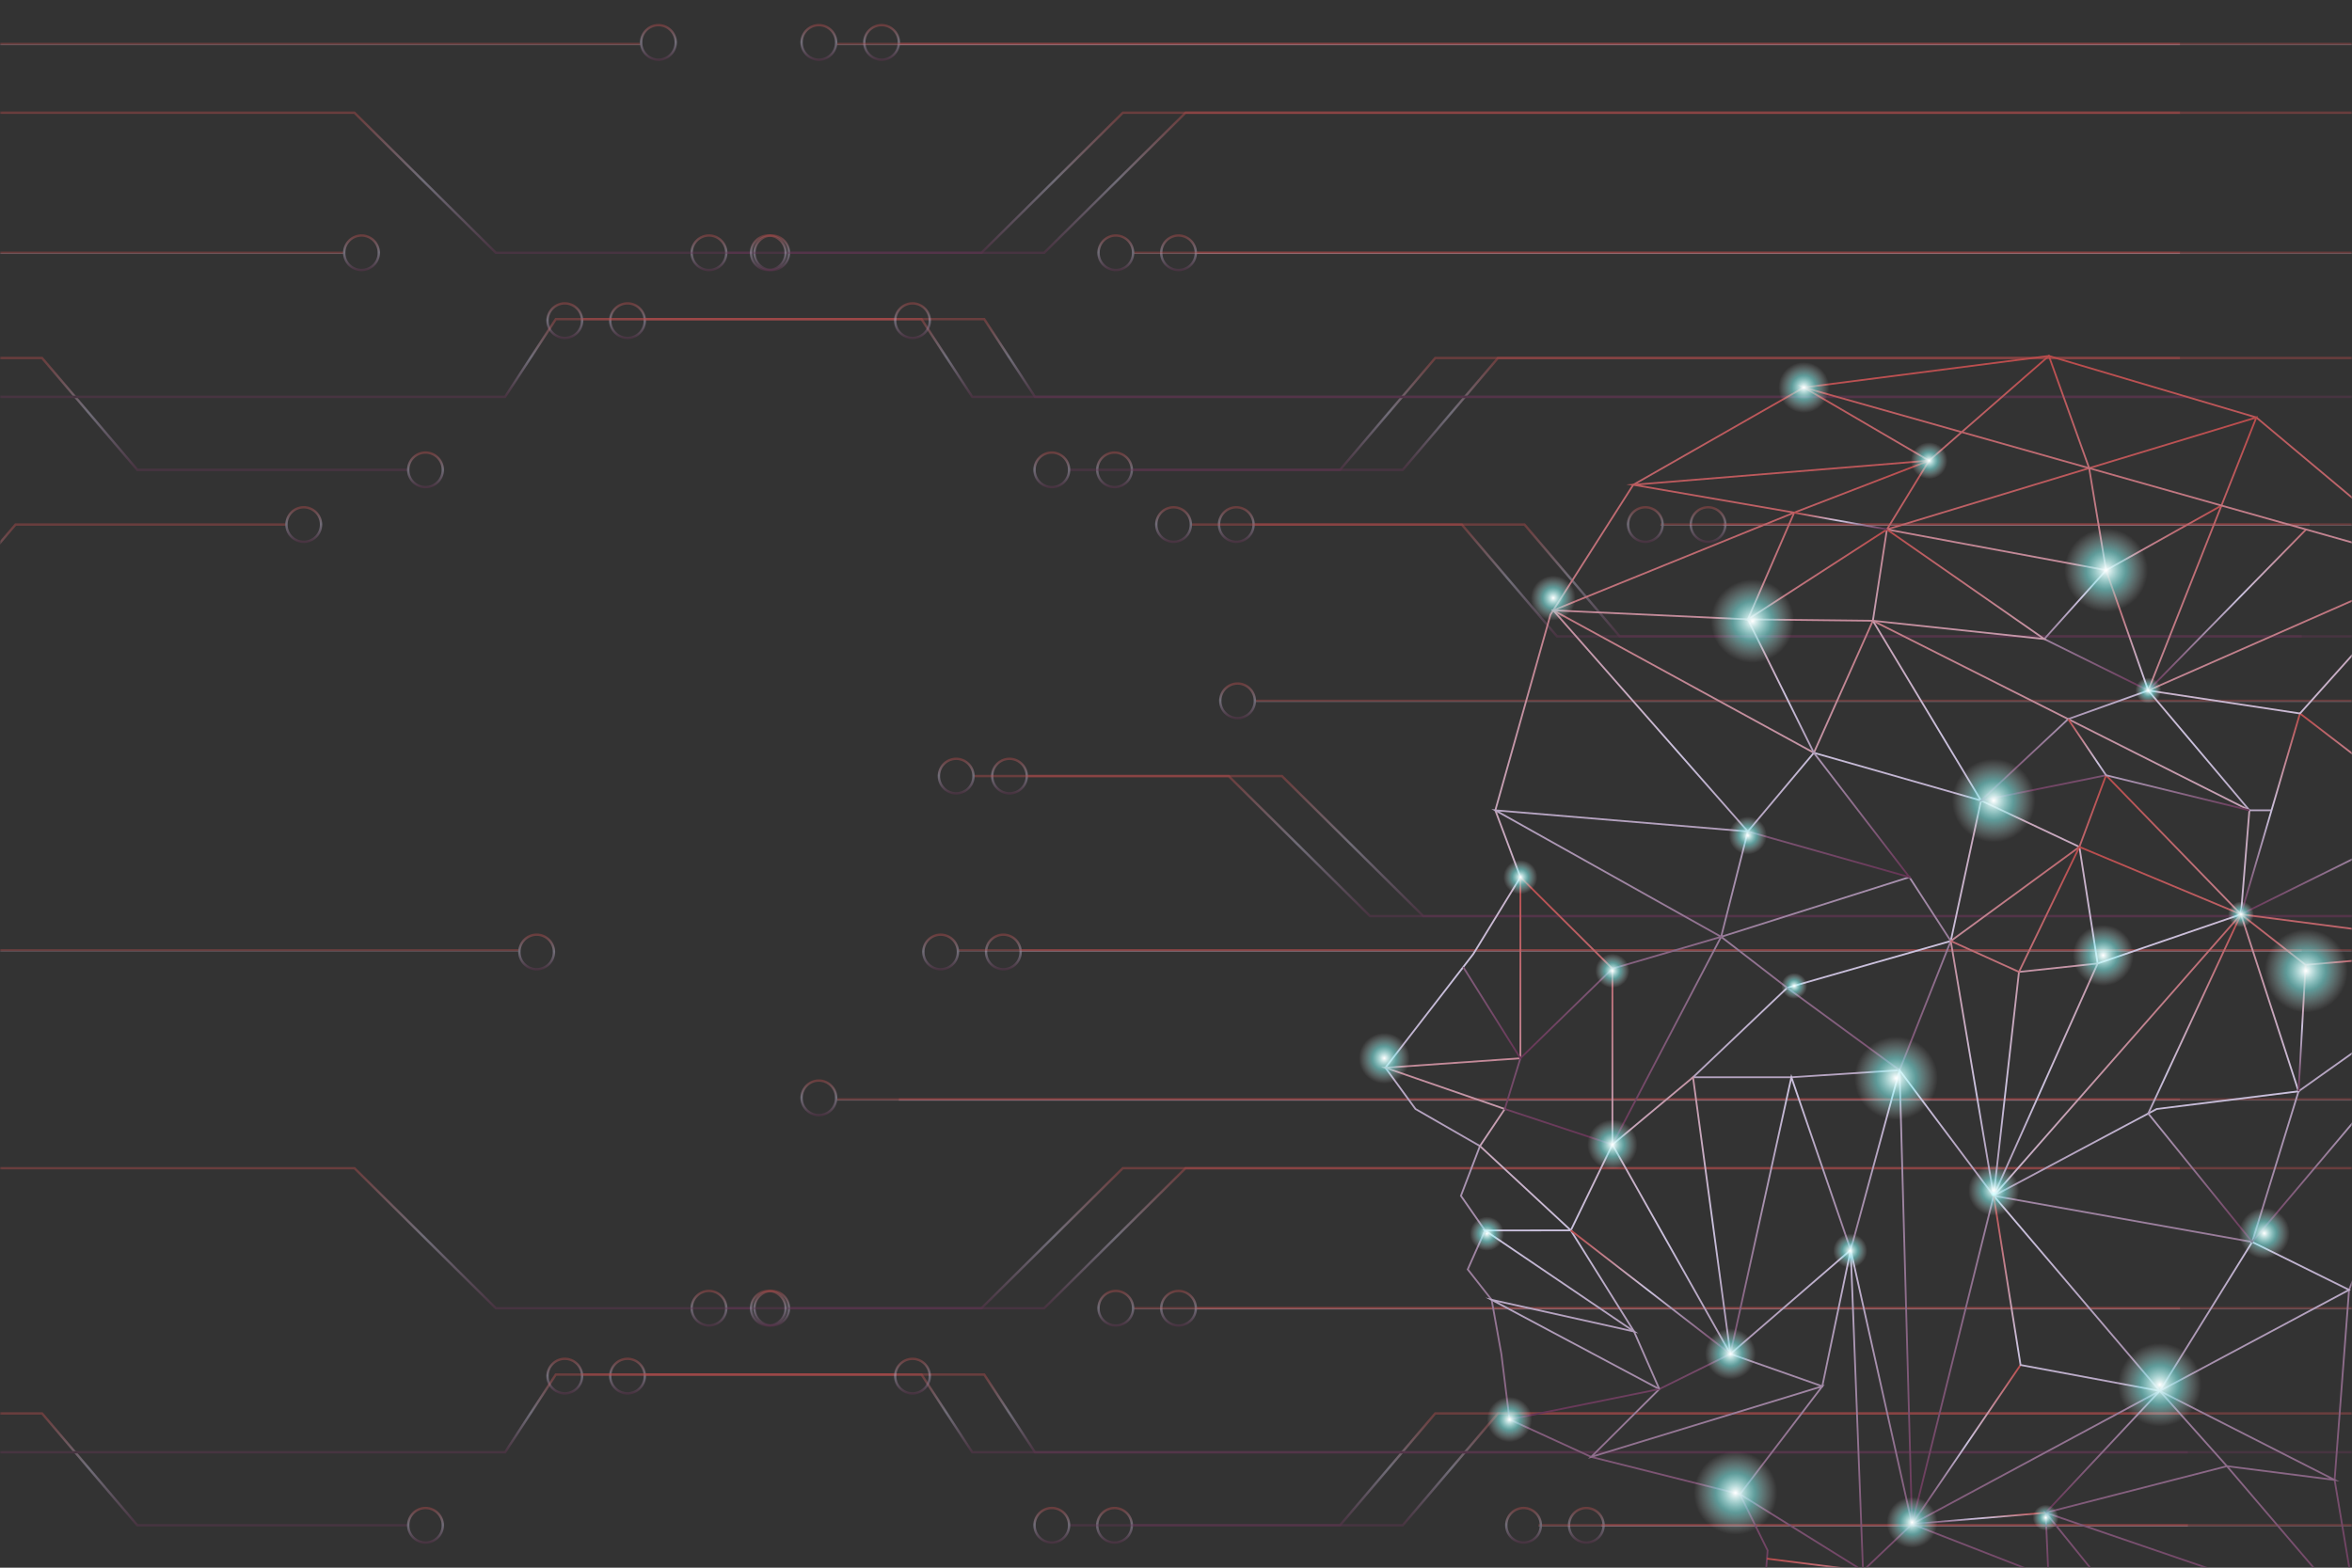 <svg width="750" height="500" viewBox="0 0 750 500" fill="none" xmlns="http://www.w3.org/2000/svg">
<rect x="0" y="0" width="750" height="500" fill="#333333" stroke="none"/>
<g clip-path="url(#clip0_152_4)">
<mask id="mask0_152_4" style="mask-type:luminance" maskUnits="userSpaceOnUse" x="0" y="0" width="750" height="500">
<path d="M750 0H0V500H750V0Z" fill="white"/>
</mask>
<g mask="url(#mask0_152_4)">
<g opacity="0.4">
<path d="M695.14 35.961H378.037L332.965 80.627H251.594" stroke="url(#paint0_linear_152_4)" stroke-width="0.75" stroke-miterlimit="10"/>
<path d="M695.142 14.039H286.633" stroke="url(#paint1_linear_152_4)" stroke-width="0.75" stroke-miterlimit="10"/>
<path d="M695.143 80.633H381.32" stroke="url(#paint2_linear_152_4)" stroke-width="0.75" stroke-miterlimit="10"/>
<path d="M695.143 114.18H477.665L447.298 149.856H360.914" stroke="url(#paint3_linear_152_4)" stroke-width="0.75" stroke-miterlimit="10"/>
<path d="M697.671 126.576H330.028L313.849 101.781H205.852" stroke="url(#paint4_linear_152_4)" stroke-width="0.75" stroke-miterlimit="10"/>
<path d="M286.635 13.532C286.635 16.578 284.165 19.048 281.119 19.048C278.072 19.048 275.602 16.578 275.602 13.532C275.602 10.485 278.072 8.016 281.119 8.016C284.165 8.017 286.635 10.485 286.635 13.532Z" stroke="url(#paint5_linear_152_4)" stroke-width="0.75" stroke-miterlimit="10"/>
<path d="M251.594 80.627C251.594 83.672 249.125 86.143 246.079 86.143C243.032 86.143 240.562 83.672 240.562 80.627C240.562 77.582 243.032 75.109 246.079 75.109C249.125 75.109 251.594 77.582 251.594 80.627Z" stroke="url(#paint6_linear_152_4)" stroke-width="0.75" stroke-miterlimit="10"/>
<path d="M205.619 102.274C205.619 105.321 203.148 107.79 200.103 107.79C197.056 107.79 194.586 105.321 194.586 102.274C194.586 99.229 197.056 96.758 200.103 96.758C203.148 96.758 205.619 99.229 205.619 102.274Z" stroke="url(#paint7_linear_152_4)" stroke-width="0.75" stroke-miterlimit="10"/>
<path d="M381.321 80.627C381.321 83.672 378.851 86.143 375.805 86.143C372.759 86.143 370.289 83.672 370.289 80.627C370.289 77.582 372.759 75.109 375.805 75.109C378.851 75.109 381.321 77.582 381.321 80.627Z" stroke="url(#paint8_linear_152_4)" stroke-width="0.75" stroke-miterlimit="10"/>
<path d="M360.916 149.852C360.916 152.899 358.446 155.37 355.4 155.37C352.353 155.37 349.883 152.899 349.883 149.852C349.883 146.807 352.353 144.336 355.4 144.336C358.446 144.336 360.916 146.807 360.916 149.852Z" stroke="url(#paint9_linear_152_4)" stroke-width="0.75" stroke-miterlimit="10"/>
</g>
<g opacity="0.4">
<path d="M695.14 372.586H378.037L332.965 417.252H251.594" stroke="url(#paint10_linear_152_4)" stroke-width="0.75" stroke-miterlimit="10"/>
<path d="M695.142 350.664H286.633" stroke="url(#paint11_linear_152_4)" stroke-width="0.75" stroke-miterlimit="10"/>
<path d="M695.143 417.25H381.32" stroke="url(#paint12_linear_152_4)" stroke-width="0.75" stroke-miterlimit="10"/>
<path d="M695.143 450.797H477.665L447.298 486.473H360.914" stroke="url(#paint13_linear_152_4)" stroke-width="0.75" stroke-miterlimit="10"/>
<path d="M697.671 463.192H330.028L313.849 438.398H205.852" stroke="url(#paint14_linear_152_4)" stroke-width="0.75" stroke-miterlimit="10"/>
<path d="M697.664 486.477H510.633" stroke="url(#paint15_linear_152_4)" stroke-width="0.75" stroke-miterlimit="10"/>
<path d="M251.594 417.252C251.594 420.297 249.125 422.768 246.079 422.768C243.032 422.768 240.562 420.297 240.562 417.252C240.562 414.207 243.032 411.734 246.079 411.734C249.125 411.734 251.594 414.207 251.594 417.252Z" stroke="url(#paint16_linear_152_4)" stroke-width="0.75" stroke-miterlimit="10"/>
<path d="M205.619 438.891C205.619 441.938 203.148 444.407 200.103 444.407C197.056 444.407 194.586 441.938 194.586 438.891C194.586 435.846 197.056 433.375 200.103 433.375C203.148 433.375 205.619 435.846 205.619 438.891Z" stroke="url(#paint17_linear_152_4)" stroke-width="0.75" stroke-miterlimit="10"/>
<path d="M381.321 417.252C381.321 420.297 378.851 422.768 375.805 422.768C372.759 422.768 370.289 420.297 370.289 417.252C370.289 414.207 372.759 411.734 375.805 411.734C378.851 411.734 381.321 414.207 381.321 417.252Z" stroke="url(#paint18_linear_152_4)" stroke-width="0.75" stroke-miterlimit="10"/>
<path d="M360.916 486.477C360.916 489.524 358.446 491.995 355.4 491.995C352.353 491.995 349.883 489.524 349.883 486.477C349.883 483.432 352.353 480.961 355.4 480.961C358.446 480.961 360.916 483.432 360.916 486.477Z" stroke="url(#paint19_linear_152_4)" stroke-width="0.75" stroke-miterlimit="10"/>
<path d="M511.353 486.477C511.353 489.524 508.883 491.995 505.837 491.995C502.79 491.995 500.32 489.524 500.32 486.477C500.32 483.432 502.79 480.961 505.837 480.961C508.883 480.961 511.353 483.432 511.353 486.477Z" stroke="url(#paint20_linear_152_4)" stroke-width="0.75" stroke-miterlimit="10"/>
</g>
<g opacity="0.4">
<path d="M770.968 292.188H453.865L408.793 247.523H327.422" stroke="url(#paint21_linear_152_4)" stroke-width="0.75" stroke-miterlimit="10"/>
<path d="M733.97 303.109H325.461" stroke="url(#paint22_linear_152_4)" stroke-width="0.75" stroke-miterlimit="10"/>
<path d="M733.971 202.973H516.493L486.126 167.297H399.742" stroke="url(#paint23_linear_152_4)" stroke-width="0.75" stroke-miterlimit="10"/>
<path d="M736.5 167.297H549.469" stroke="url(#paint24_linear_152_4)" stroke-width="0.75" stroke-miterlimit="10"/>
<path d="M325.463 303.618C325.463 300.572 322.993 298.102 319.947 298.102C316.9 298.102 314.43 300.572 314.43 303.618C314.43 306.665 316.9 309.134 319.947 309.134C322.993 309.134 325.463 306.665 325.463 303.618Z" stroke="url(#paint25_linear_152_4)" stroke-width="0.75" stroke-miterlimit="10"/>
<path d="M327.423 247.524C327.423 244.479 324.954 242.008 321.908 242.008C318.861 242.008 316.391 244.479 316.391 247.524C316.391 250.569 318.861 253.042 321.908 253.042C324.954 253.041 327.423 250.568 327.423 247.524Z" stroke="url(#paint26_linear_152_4)" stroke-width="0.75" stroke-miterlimit="10"/>
<path d="M399.744 167.299C399.744 164.252 397.274 161.781 394.228 161.781C391.181 161.781 388.711 164.252 388.711 167.299C388.711 170.344 391.181 172.815 394.228 172.815C397.275 172.815 399.744 170.344 399.744 167.299Z" stroke="url(#paint27_linear_152_4)" stroke-width="0.75" stroke-miterlimit="10"/>
<path d="M550.181 167.299C550.181 164.252 547.711 161.781 544.665 161.781C541.618 161.781 539.148 164.252 539.148 167.299C539.148 170.344 541.618 172.815 544.665 172.815C547.711 172.815 550.181 170.344 550.181 167.299Z" stroke="url(#paint28_linear_152_4)" stroke-width="0.75" stroke-miterlimit="10"/>
</g>
</g>
<mask id="mask1_152_4" style="mask-type:luminance" maskUnits="userSpaceOnUse" x="0" y="0" width="750" height="500">
<path d="M750 0H0V500H750V0Z" fill="white"/>
</mask>
<g mask="url(#mask1_152_4)">
<g opacity="0.4">
<path d="M772.047 35.961H358.037L312.965 80.627H231.594" stroke="url(#paint29_linear_152_4)" stroke-width="0.75" stroke-miterlimit="10"/>
<path d="M772.049 14.039H266.633" stroke="url(#paint30_linear_152_4)" stroke-width="0.75" stroke-miterlimit="10"/>
<path d="M772.05 80.633H361.32" stroke="url(#paint31_linear_152_4)" stroke-width="0.75" stroke-miterlimit="10"/>
<path d="M772.05 114.18H457.665L427.298 149.856H340.914" stroke="url(#paint32_linear_152_4)" stroke-width="0.75" stroke-miterlimit="10"/>
<path d="M774.578 126.576H310.028L293.849 101.781H185.852" stroke="url(#paint33_linear_152_4)" stroke-width="0.75" stroke-miterlimit="10"/>
<path d="M266.635 13.532C266.635 16.578 264.165 19.048 261.119 19.048C258.072 19.048 255.602 16.578 255.602 13.532C255.602 10.485 258.072 8.016 261.119 8.016C264.165 8.017 266.635 10.485 266.635 13.532Z" stroke="url(#paint34_linear_152_4)" stroke-width="0.75" stroke-miterlimit="10"/>
<path d="M231.594 80.627C231.594 83.672 229.125 86.143 226.079 86.143C223.032 86.143 220.562 83.672 220.562 80.627C220.562 77.582 223.032 75.109 226.079 75.109C229.125 75.109 231.594 77.582 231.594 80.627Z" stroke="url(#paint35_linear_152_4)" stroke-width="0.75" stroke-miterlimit="10"/>
<path d="M185.619 102.274C185.619 105.321 183.148 107.79 180.103 107.79C177.056 107.79 174.586 105.321 174.586 102.274C174.586 99.229 177.056 96.758 180.103 96.758C183.148 96.758 185.619 99.229 185.619 102.274Z" stroke="url(#paint36_linear_152_4)" stroke-width="0.75" stroke-miterlimit="10"/>
<path d="M361.321 80.627C361.321 83.672 358.851 86.143 355.805 86.143C352.759 86.143 350.289 83.672 350.289 80.627C350.289 77.582 352.759 75.109 355.805 75.109C358.851 75.109 361.321 77.582 361.321 80.627Z" stroke="url(#paint37_linear_152_4)" stroke-width="0.75" stroke-miterlimit="10"/>
<path d="M340.916 149.852C340.916 152.899 338.446 155.37 335.4 155.37C332.353 155.37 329.883 152.899 329.883 149.852C329.883 146.807 332.353 144.336 335.4 144.336C338.446 144.336 340.916 146.807 340.916 149.852Z" stroke="url(#paint38_linear_152_4)" stroke-width="0.75" stroke-miterlimit="10"/>
</g>
<g opacity="0.4">
<path d="M772.047 372.578H358.037L312.965 417.244H231.594" stroke="url(#paint39_linear_152_4)" stroke-width="0.75" stroke-miterlimit="10"/>
<path d="M772.049 350.656H266.633" stroke="url(#paint40_linear_152_4)" stroke-width="0.75" stroke-miterlimit="10"/>
<path d="M772.05 417.25H361.32" stroke="url(#paint41_linear_152_4)" stroke-width="0.75" stroke-miterlimit="10"/>
<path d="M772.05 450.797H457.665L427.298 486.473H340.914" stroke="url(#paint42_linear_152_4)" stroke-width="0.75" stroke-miterlimit="10"/>
<path d="M774.578 463.192H310.028L293.849 438.398H185.852" stroke="url(#paint43_linear_152_4)" stroke-width="0.75" stroke-miterlimit="10"/>
<path d="M774.571 486.469H490.633" stroke="url(#paint44_linear_152_4)" stroke-width="0.75" stroke-miterlimit="10"/>
<path d="M266.635 350.149C266.635 353.195 264.165 355.665 261.119 355.665C258.072 355.665 255.602 353.195 255.602 350.149C255.602 347.102 258.072 344.633 261.119 344.633C264.165 344.634 266.635 347.103 266.635 350.149Z" stroke="url(#paint45_linear_152_4)" stroke-width="0.75" stroke-miterlimit="10"/>
<path d="M231.594 417.245C231.594 420.29 229.125 422.761 226.079 422.761C223.032 422.761 220.562 420.29 220.562 417.245C220.562 414.2 223.032 411.727 226.079 411.727C229.125 411.727 231.594 414.2 231.594 417.245Z" stroke="url(#paint46_linear_152_4)" stroke-width="0.75" stroke-miterlimit="10"/>
<path d="M185.619 438.891C185.619 441.938 183.148 444.407 180.103 444.407C177.056 444.407 174.586 441.938 174.586 438.891C174.586 435.846 177.056 433.375 180.103 433.375C183.148 433.375 185.619 435.846 185.619 438.891Z" stroke="url(#paint47_linear_152_4)" stroke-width="0.75" stroke-miterlimit="10"/>
<path d="M361.321 417.245C361.321 420.29 358.851 422.761 355.805 422.761C352.759 422.761 350.289 420.29 350.289 417.245C350.289 414.2 352.759 411.727 355.805 411.727C358.851 411.727 361.321 414.2 361.321 417.245Z" stroke="url(#paint48_linear_152_4)" stroke-width="0.75" stroke-miterlimit="10"/>
<path d="M340.916 486.469C340.916 489.516 338.446 491.987 335.4 491.987C332.353 491.987 329.883 489.516 329.883 486.469C329.883 483.424 332.353 480.953 335.4 480.953C338.446 480.953 340.916 483.424 340.916 486.469Z" stroke="url(#paint49_linear_152_4)" stroke-width="0.75" stroke-miterlimit="10"/>
<path d="M491.353 486.469C491.353 489.516 488.883 491.987 485.837 491.987C482.79 491.987 480.32 489.516 480.32 486.469C480.32 483.424 482.79 480.953 485.837 480.953C488.883 480.953 491.353 483.424 491.353 486.469Z" stroke="url(#paint50_linear_152_4)" stroke-width="0.75" stroke-miterlimit="10"/>
</g>
<g opacity="0.4">
<path d="M850.875 292.188H436.865L391.793 247.523H310.422" stroke="url(#paint51_linear_152_4)" stroke-width="0.75" stroke-miterlimit="10"/>
<path d="M810.877 303.109H305.461" stroke="url(#paint52_linear_152_4)" stroke-width="0.75" stroke-miterlimit="10"/>
<path d="M810.877 223.523H400.148" stroke="url(#paint53_linear_152_4)" stroke-width="0.75" stroke-miterlimit="10"/>
<path d="M810.878 202.973H496.493L466.126 167.297H379.742" stroke="url(#paint54_linear_152_4)" stroke-width="0.75" stroke-miterlimit="10"/>
<path d="M813.407 167.297H529.469" stroke="url(#paint55_linear_152_4)" stroke-width="0.75" stroke-miterlimit="10"/>
<path d="M305.463 303.618C305.463 300.572 302.993 298.102 299.947 298.102C296.9 298.102 294.43 300.572 294.43 303.618C294.43 306.665 296.9 309.134 299.947 309.134C302.993 309.134 305.463 306.665 305.463 303.618Z" stroke="url(#paint56_linear_152_4)" stroke-width="0.75" stroke-miterlimit="10"/>
<path d="M310.423 247.524C310.423 244.479 307.954 242.008 304.908 242.008C301.861 242.008 299.391 244.479 299.391 247.524C299.391 250.569 301.861 253.042 304.908 253.042C307.954 253.041 310.423 250.568 310.423 247.524Z" stroke="url(#paint57_linear_152_4)" stroke-width="0.75" stroke-miterlimit="10"/>
<path d="M400.149 223.524C400.149 220.479 397.679 218.008 394.633 218.008C391.587 218.008 389.117 220.479 389.117 223.524C389.117 226.569 391.587 229.042 394.633 229.042C397.679 229.042 400.149 226.568 400.149 223.524Z" stroke="url(#paint58_linear_152_4)" stroke-width="0.75" stroke-miterlimit="10"/>
<path d="M379.744 167.299C379.744 164.252 377.274 161.781 374.228 161.781C371.181 161.781 368.711 164.252 368.711 167.299C368.711 170.344 371.181 172.815 374.228 172.815C377.275 172.815 379.744 170.344 379.744 167.299Z" stroke="url(#paint59_linear_152_4)" stroke-width="0.75" stroke-miterlimit="10"/>
<path d="M530.181 167.299C530.181 164.252 527.711 161.781 524.665 161.781C521.618 161.781 519.148 164.252 519.148 167.299C519.148 170.344 521.618 172.815 524.665 172.815C527.711 172.815 530.181 170.344 530.181 167.299Z" stroke="url(#paint60_linear_152_4)" stroke-width="0.75" stroke-miterlimit="10"/>
</g>
</g>
<mask id="mask2_152_4" style="mask-type:luminance" maskUnits="userSpaceOnUse" x="0" y="0" width="750" height="500">
<path d="M750 0H0V500H750V0Z" fill="white"/>
</mask>
<g mask="url(#mask2_152_4)">
<g opacity="0.4">
<path d="M-204.062 35.961H113.039L158.112 80.627H239.482" stroke="url(#paint61_linear_152_4)" stroke-width="0.75" stroke-miterlimit="10"/>
<path d="M-204.062 14.039H204.445" stroke="url(#paint62_linear_152_4)" stroke-width="0.75" stroke-miterlimit="10"/>
<path d="M-204.062 80.633H109.759" stroke="url(#paint63_linear_152_4)" stroke-width="0.75" stroke-miterlimit="10"/>
<path d="M-204.062 114.18H13.415L43.782 149.856H130.165" stroke="url(#paint64_linear_152_4)" stroke-width="0.75" stroke-miterlimit="10"/>
<path d="M-206.586 126.576H161.057L177.236 101.781H285.233" stroke="url(#paint65_linear_152_4)" stroke-width="0.75" stroke-miterlimit="10"/>
<path d="M204.445 13.532C204.445 16.578 206.915 19.048 209.961 19.048C213.008 19.048 215.478 16.578 215.478 13.532C215.478 10.485 213.008 8.016 209.961 8.016C206.915 8.017 204.445 10.485 204.445 13.532Z" stroke="url(#paint66_linear_152_4)" stroke-width="0.75" stroke-miterlimit="10"/>
<path d="M239.484 80.627C239.484 83.672 241.953 86.143 244.999 86.143C248.046 86.143 250.516 83.672 250.516 80.627C250.516 77.582 248.046 75.109 244.999 75.109C241.953 75.109 239.484 77.582 239.484 80.627Z" stroke="url(#paint67_linear_152_4)" stroke-width="0.75" stroke-miterlimit="10"/>
<path d="M285.461 102.274C285.461 105.321 287.932 107.79 290.977 107.79C294.024 107.79 296.494 105.321 296.494 102.274C296.494 99.229 294.024 96.758 290.977 96.758C287.932 96.758 285.461 99.229 285.461 102.274Z" stroke="url(#paint68_linear_152_4)" stroke-width="0.75" stroke-miterlimit="10"/>
<path d="M109.766 80.627C109.766 83.672 112.236 86.143 115.282 86.143C118.328 86.143 120.798 83.672 120.798 80.627C120.798 77.582 118.328 75.109 115.282 75.109C112.236 75.109 109.766 77.582 109.766 80.627Z" stroke="url(#paint69_linear_152_4)" stroke-width="0.75" stroke-miterlimit="10"/>
<path d="M130.172 149.852C130.172 152.899 132.642 155.37 135.688 155.37C138.735 155.37 141.205 152.899 141.205 149.852C141.205 146.807 138.735 144.336 135.688 144.336C132.642 144.336 130.172 146.807 130.172 149.852Z" stroke="url(#paint70_linear_152_4)" stroke-width="0.75" stroke-miterlimit="10"/>
</g>
<g opacity="0.4">
<path d="M-204.062 372.586H113.039L158.112 417.252H239.482" stroke="url(#paint71_linear_152_4)" stroke-width="0.75" stroke-miterlimit="10"/>
<path d="M-204.062 450.797H13.415L43.782 486.473H130.165" stroke="url(#paint72_linear_152_4)" stroke-width="0.75" stroke-miterlimit="10"/>
<path d="M-206.586 463.192H161.057L177.236 438.398H285.233" stroke="url(#paint73_linear_152_4)" stroke-width="0.75" stroke-miterlimit="10"/>
<path d="M239.484 417.252C239.484 420.297 241.953 422.768 244.999 422.768C248.046 422.768 250.516 420.297 250.516 417.252C250.516 414.207 248.046 411.734 244.999 411.734C241.953 411.734 239.484 414.207 239.484 417.252Z" stroke="url(#paint74_linear_152_4)" stroke-width="0.75" stroke-miterlimit="10"/>
<path d="M285.461 438.899C285.461 441.946 287.932 444.415 290.977 444.415C294.024 444.415 296.494 441.946 296.494 438.899C296.494 435.854 294.024 433.383 290.977 433.383C287.932 433.383 285.461 435.854 285.461 438.899Z" stroke="url(#paint75_linear_152_4)" stroke-width="0.75" stroke-miterlimit="10"/>
<path d="M130.172 486.477C130.172 489.524 132.642 491.995 135.688 491.995C138.735 491.995 141.205 489.524 141.205 486.477C141.205 483.432 138.735 480.961 135.688 480.961C132.642 480.961 130.172 483.432 130.172 486.477Z" stroke="url(#paint76_linear_152_4)" stroke-width="0.75" stroke-miterlimit="10"/>
</g>
<g opacity="0.4">
<path d="M-242.891 303.109H165.618" stroke="url(#paint77_linear_152_4)" stroke-width="0.75" stroke-miterlimit="10"/>
<path d="M-242.891 202.973H-25.413L4.954 167.297H91.338" stroke="url(#paint78_linear_152_4)" stroke-width="0.75" stroke-miterlimit="10"/>
<path d="M165.617 303.618C165.617 300.572 168.087 298.102 171.133 298.102C174.18 298.102 176.65 300.572 176.65 303.618C176.65 306.665 174.18 309.134 171.133 309.134C168.087 309.134 165.617 306.665 165.617 303.618Z" stroke="url(#paint79_linear_152_4)" stroke-width="0.75" stroke-miterlimit="10"/>
<path d="M91.344 167.299C91.344 164.252 93.814 161.781 96.86 161.781C99.907 161.781 102.377 164.252 102.377 167.299C102.377 170.344 99.907 172.815 96.86 172.815C93.814 172.815 91.344 170.344 91.344 167.299Z" stroke="url(#paint80_linear_152_4)" stroke-width="0.75" stroke-miterlimit="10"/>
</g>
</g>
<mask id="mask3_152_4" style="mask-type:luminance" maskUnits="userSpaceOnUse" x="0" y="0" width="750" height="500">
<path d="M750 0H0V500H750V0Z" fill="white"/>
</mask>
<g mask="url(#mask3_152_4)">
<path d="M562.083 514.394L563.655 494.508L554.826 476.573L507.391 464.67L481.347 452.724L478.749 431.825L475.646 414.556L468.026 404.861L473.537 392.449L465.856 381.394L471.919 365.519L451.366 353.704L441.773 340.539L469.799 304.275L484.822 279.756L476.827 258.446L494.421 196.019L520.812 154.622L575.2 123.586L653.339 113.523L719.496 133.143L775.739 180.285L802.345 251.326L797.269 302.375L774.987 348.062L749.059 411.393L744.457 472.008L751.909 516.58L562.083 514.394Z" stroke="url(#paint81_linear_152_4)" stroke-width="0.564" stroke-miterlimit="10"/>
<path d="M688.698 443.631L609.705 486.113L590.146 398.653L551.778 431.827L514.162 365.062V308.944L484.822 279.758V337.532L441.773 340.541L479.843 353.706L471.919 365.521L500.899 392.415L473.537 392.451L521.059 424.671L475.646 414.558L529.122 443.038L507.391 464.672L581.089 442.142L554.826 476.575L594.081 500.988L562.721 512.478L653.215 503.069L652.32 482.461L710.11 467.623L744.457 472.01L688.698 443.631Z" stroke="url(#paint82_linear_152_4)" stroke-width="0.564" stroke-miterlimit="10"/>
<path d="M663.073 270.11L668.897 307.293L714.593 291.613L717.28 258.444L597.219 197.983L578.403 240.094L495.289 194.658L572.131 163.487L520.814 154.62L615.138 146.912L601.699 168.864L719.498 133.141L685.025 220.217L775.741 180.283L758.495 246.814L802.347 251.324L756.255 271.005L797.271 302.373L732.96 348.06L718.177 396.113L635.746 381.392L609.707 486.109L605.731 341.34L571.236 343.58H539.875L569.891 315.05L622.061 300.125L631.714 255.326L663.073 270.11Z" stroke="url(#paint83_linear_152_4)" stroke-width="0.564" stroke-miterlimit="10"/>
<path d="M733.409 227.555L758.496 246.819L756.256 271.01L714.594 291.618L733.409 227.555Z" stroke="url(#paint84_linear_152_4)" stroke-width="0.564" stroke-miterlimit="10"/>
<path d="M735.351 168.87L685.026 220.223L651.875 203.813L671.586 181.861L708.376 161.242" stroke="url(#paint85_linear_152_4)" stroke-width="0.564" stroke-miterlimit="10"/>
<path d="M484.823 337.53L479.844 353.704L514.163 365.06L548.835 298.783L608.866 279.756L622.06 300.127L605.73 341.342L569.89 315.052L548.835 298.783L557.347 265.184L578.402 240.096L631.713 255.328L597.218 197.985L601.698 168.866L671.584 181.857L666.184 149.31L653.34 113.523L615.137 146.914L575.201 123.586L708.374 161.238L775.74 180.285L733.407 227.552L685.024 220.219L717.279 258.446H724.334" stroke="url(#paint86_linear_152_4)" stroke-width="0.564" stroke-miterlimit="10"/>
<path d="M557.344 197.538L601.695 168.867L651.87 203.81L597.215 197.986L557.344 197.538ZM557.344 197.538L578.399 240.097L608.863 279.757L557.344 265.185" stroke="url(#paint87_linear_152_4)" stroke-width="0.564" stroke-miterlimit="10"/>
<path d="M615.137 146.914L572.13 163.489L557.347 197.537L495.288 194.66L557.347 265.184L476.828 258.446L548.835 298.783L514.163 308.942L484.823 337.53L466.586 308.433" stroke="url(#paint88_linear_152_4)" stroke-width="0.564" stroke-miterlimit="10"/>
<path d="M601.701 168.869L572.133 163.492" stroke="url(#paint89_linear_152_4)" stroke-width="0.564" stroke-miterlimit="10"/>
<path d="M671.582 181.859L685.022 220.221L659.49 229.347L631.711 255.33L671.582 247.266" stroke="url(#paint90_linear_152_4)" stroke-width="0.564" stroke-miterlimit="10"/>
<path d="M652.318 482.461L609.703 486.113" stroke="url(#paint91_linear_152_4)" stroke-width="0.564" stroke-miterlimit="10"/>
<path d="M563.445 497.125L594.078 500.987L589.144 509.729L631.01 514.395" stroke="url(#paint92_linear_152_4)" stroke-width="0.564" stroke-miterlimit="10"/>
<path d="M635.741 381.396L687.708 353.706L732.955 348.064L714.588 291.617L671.58 247.266L663.068 270.114L622.056 300.129L635.741 381.396ZM635.741 381.396L668.892 307.297L643.805 309.985L635.741 381.396ZM635.741 381.396L605.726 341.344L590.143 398.653L571.231 343.584L551.775 431.827L529.119 443.038L481.344 452.726" stroke="url(#paint93_linear_152_4)" stroke-width="0.564" stroke-miterlimit="10"/>
<path d="M622.058 300.124L643.807 309.98L663.07 270.109L714.59 291.612L735.197 307.74L797.268 302.372L714.59 291.612L635.743 381.391L688.697 443.626L749.058 411.39L718.174 396.112L688.697 443.626L710.109 467.618L751.908 516.577L652.319 482.456L679.197 515.739L653.214 503.064L609.704 486.108L594.08 500.983L590.145 398.648L581.088 442.137L551.777 431.822L539.872 343.579L514.161 365.057L500.898 392.41L521.058 424.666L529.121 443.033" stroke="url(#paint94_linear_152_4)" stroke-width="0.564" stroke-miterlimit="10"/>
<path d="M732.961 348.061L735.201 307.742" stroke="url(#paint95_linear_152_4)" stroke-width="0.564" stroke-miterlimit="10"/>
<path d="M551.777 431.826L500.898 392.414" stroke="url(#paint96_linear_152_4)" stroke-width="0.564" stroke-miterlimit="10"/>
<path d="M659.492 229.344L671.584 247.263L717.279 258.445" stroke="url(#paint97_linear_152_4)" stroke-width="0.564" stroke-miterlimit="10"/>
<path d="M644.31 435.352L609.703 486.108" stroke="url(#paint98_linear_152_4)" stroke-width="0.564" stroke-miterlimit="10"/>
<path d="M652.318 482.456L688.696 443.626L644.31 435.352L635.742 381.391" stroke="url(#paint99_linear_152_4)" stroke-width="0.564" stroke-miterlimit="10"/>
<path d="M797.269 302.377L718.175 396.117L685.023 355.139L714.591 291.617" stroke="url(#paint100_linear_152_4)" stroke-width="0.564" stroke-miterlimit="10"/>
<path d="M634.672 380.713C634.672 380.12 635.152 379.641 635.743 379.641C636.336 379.641 636.815 380.121 636.815 380.713C636.815 381.305 636.335 381.785 635.743 381.785C635.151 381.784 634.672 381.305 634.672 380.713Z" fill="url(#paint101_radial_152_4)"/>
<path d="M551.305 266.455C551.305 263.113 554.011 260.406 557.35 260.406C560.689 260.406 563.396 263.114 563.396 266.455C563.396 269.794 560.689 272.502 557.35 272.502C554.011 272.502 551.305 269.794 551.305 266.455Z" fill="url(#paint102_radial_152_4)"/>
<path d="M658.289 181.861C658.289 174.51 664.241 168.555 671.587 168.555C678.932 168.555 684.886 174.51 684.886 181.861C684.886 189.206 678.932 195.161 671.587 195.161C664.242 195.161 658.289 189.206 658.289 181.861Z" fill="url(#paint103_radial_152_4)"/>
<path d="M648.195 484.044C648.195 481.763 650.042 479.914 652.322 479.914C654.602 479.914 656.45 481.763 656.45 484.044C656.45 486.324 654.602 488.173 652.322 488.173C650.042 488.173 648.195 486.324 648.195 484.044Z" fill="url(#paint104_radial_152_4)"/>
<path d="M584.547 398.926C584.547 395.916 586.985 393.477 589.994 393.477C593.002 393.477 595.441 395.916 595.441 398.926C595.441 401.934 593.003 404.373 589.994 404.373C586.985 404.373 584.547 401.934 584.547 398.926Z" fill="url(#paint105_radial_152_4)"/>
<path d="M508.719 309.629C508.719 306.619 511.157 304.18 514.165 304.18C517.174 304.18 519.612 306.619 519.612 309.629C519.612 312.637 517.174 315.076 514.165 315.076C511.157 315.076 508.719 312.637 508.719 309.629Z" fill="url(#paint106_radial_152_4)"/>
<path d="M468.695 393.48C468.695 390.47 471.133 388.031 474.141 388.031C477.149 388.031 479.588 390.47 479.588 393.48C479.588 396.488 477.15 398.927 474.141 398.927C471.132 398.926 468.695 396.487 468.695 393.48Z" fill="url(#paint107_radial_152_4)"/>
<path d="M479.375 279.754C479.375 276.744 481.813 274.305 484.821 274.305C487.83 274.305 490.268 276.744 490.268 279.754C490.268 282.762 487.83 285.201 484.821 285.201C481.812 285.201 479.375 282.762 479.375 279.754Z" fill="url(#paint108_radial_152_4)"/>
<path d="M710.461 291.613C710.461 289.332 712.309 287.484 714.589 287.484C716.869 287.484 718.717 289.332 718.717 291.613C718.717 293.893 716.869 295.741 714.589 295.741C712.309 295.741 710.461 293.893 710.461 291.613Z" fill="url(#paint109_radial_152_4)"/>
<path d="M680.898 220.224C680.898 217.943 682.746 216.094 685.025 216.094C687.305 216.094 689.153 217.942 689.153 220.224C689.153 222.503 687.305 224.352 685.025 224.352C682.745 224.352 680.898 222.503 680.898 220.224Z" fill="url(#paint110_radial_152_4)"/>
<path d="M568.008 314.441C568.008 312.16 569.855 310.312 572.135 310.312C574.415 310.312 576.263 312.161 576.263 314.441C576.263 316.721 574.415 318.57 572.135 318.57C569.855 318.57 568.008 316.721 568.008 314.441Z" fill="url(#paint111_radial_152_4)"/>
<path d="M722.055 309.634C722.055 302.284 728.008 296.328 735.354 296.328C742.699 296.328 748.653 302.283 748.653 309.634C748.653 316.979 742.699 322.935 735.354 322.935C728.008 322.935 722.055 316.979 722.055 309.634Z" fill="url(#paint112_radial_152_4)"/>
<path d="M506.164 365.064C506.164 360.643 509.744 357.062 514.162 357.062C518.58 357.062 522.161 360.644 522.161 365.064C522.161 369.481 518.58 373.064 514.162 373.064C509.744 373.064 506.164 369.482 506.164 365.064Z" fill="url(#paint113_radial_152_4)"/>
<path d="M488.125 190.733C488.125 186.772 491.333 183.562 495.292 183.562C499.251 183.562 502.46 186.771 502.46 190.733C502.46 194.691 499.252 197.901 495.292 197.901C491.334 197.901 488.125 194.691 488.125 190.733Z" fill="url(#paint114_radial_152_4)"/>
<path d="M433.32 337.53C433.32 333.051 436.946 329.422 441.423 329.422C445.899 329.422 449.527 333.051 449.527 337.53C449.527 342.005 445.898 345.634 441.423 345.634C436.946 345.633 433.32 342.005 433.32 337.53Z" fill="url(#paint115_radial_152_4)"/>
<path d="M713.945 393.349C713.945 388.871 717.571 385.242 722.048 385.242C726.523 385.242 730.152 388.871 730.152 393.349C730.152 397.824 726.523 401.453 722.048 401.453C717.572 401.453 713.945 397.824 713.945 393.349Z" fill="url(#paint116_radial_152_4)"/>
<path d="M627.641 379.638C627.641 375.16 631.267 371.531 635.744 371.531C640.219 371.531 643.848 375.16 643.848 379.638C643.848 384.114 640.219 387.743 635.744 387.743C631.267 387.742 627.641 384.114 627.641 379.638Z" fill="url(#paint117_radial_152_4)"/>
<path d="M601.602 485.56C601.602 481.082 605.228 477.453 609.704 477.453C614.18 477.453 617.809 481.082 617.809 485.56C617.809 490.036 614.18 493.665 609.704 493.665C605.228 493.664 601.602 490.036 601.602 485.56Z" fill="url(#paint118_radial_152_4)"/>
<path d="M543.68 431.826C543.68 427.348 547.307 423.719 551.783 423.719C556.259 423.719 559.888 427.348 559.888 431.826C559.888 436.302 556.259 439.93 551.783 439.93C547.307 439.931 543.68 436.302 543.68 431.826Z" fill="url(#paint119_radial_152_4)"/>
<path d="M567.102 123.591C567.102 119.112 570.728 115.484 575.204 115.484C579.68 115.484 583.309 119.113 583.309 123.591C583.309 128.067 579.681 131.695 575.204 131.695C570.728 131.695 567.102 128.066 567.102 123.591Z" fill="url(#paint120_radial_152_4)"/>
<path d="M474.141 452.73C474.141 448.745 477.368 445.516 481.351 445.516C485.334 445.516 488.562 448.745 488.562 452.73C488.562 456.712 485.334 459.942 481.351 459.942C477.368 459.941 474.141 456.712 474.141 452.73Z" fill="url(#paint121_radial_152_4)"/>
<path d="M540.102 476.15C540.102 468.799 546.054 462.844 553.4 462.844C560.745 462.844 566.7 468.799 566.7 476.15C566.7 483.495 560.746 489.45 553.4 489.45C546.054 489.451 540.102 483.495 540.102 476.15Z" fill="url(#paint122_radial_152_4)"/>
<path d="M591.312 343.868C591.312 336.517 597.264 330.562 604.61 330.562C611.955 330.562 617.909 336.518 617.909 343.868C617.909 351.213 611.955 357.168 604.61 357.168C597.264 357.168 591.312 351.213 591.312 343.868Z" fill="url(#paint123_radial_152_4)"/>
<path d="M675.398 441.665C675.398 434.314 681.351 428.359 688.697 428.359C696.042 428.359 701.996 434.314 701.996 441.665C701.996 449.01 696.042 454.965 688.697 454.965C681.351 454.965 675.398 449.01 675.398 441.665Z" fill="url(#paint124_radial_152_4)"/>
<path d="M545.531 198.095C545.531 190.745 551.483 184.789 558.829 184.789C566.174 184.789 572.129 190.744 572.129 198.095C572.129 205.44 566.175 211.395 558.829 211.395C551.483 211.395 545.531 205.439 545.531 198.095Z" fill="url(#paint125_radial_152_4)"/>
<path d="M609.281 146.919C609.281 143.679 611.904 141.055 615.141 141.055C618.379 141.055 621.003 143.679 621.003 146.919C621.003 150.156 618.378 152.781 615.141 152.781C611.904 152.781 609.281 150.156 609.281 146.919Z" fill="url(#paint126_radial_152_4)"/>
<path d="M622.445 255.329C622.445 247.978 628.397 242.023 635.744 242.023C643.089 242.023 649.043 247.978 649.043 255.329C649.043 262.673 643.089 268.629 635.744 268.629C628.397 268.629 622.445 262.673 622.445 255.329Z" fill="url(#paint127_radial_152_4)"/>
<path d="M660.945 304.714C660.945 299.339 665.298 294.984 670.67 294.984C676.041 294.984 680.395 299.339 680.395 304.714C680.395 310.085 676.041 314.44 670.67 314.44C665.298 314.44 660.945 310.085 660.945 304.714Z" fill="url(#paint128_radial_152_4)"/>
</g>
</g>
<defs>
<linearGradient id="paint0_linear_152_4" x1="473.367" y1="35.961" x2="473.367" y2="80.627" gradientUnits="userSpaceOnUse">
<stop stop-color="#BA4C4C"/>
<stop offset="0.486" stop-color="#CBC2DE"/>
<stop offset="1" stop-color="#653454"/>
</linearGradient>
<linearGradient id="paint1_linear_152_4" x1="490.887" y1="14.039" x2="490.887" y2="15.039" gradientUnits="userSpaceOnUse">
<stop stop-color="#BA4C4C"/>
<stop offset="0.486" stop-color="#CBC2DE"/>
<stop offset="1" stop-color="#653454"/>
</linearGradient>
<linearGradient id="paint2_linear_152_4" x1="538.232" y1="80.633" x2="538.232" y2="81.633" gradientUnits="userSpaceOnUse">
<stop stop-color="#BA4C4C"/>
<stop offset="0.486" stop-color="#CBC2DE"/>
<stop offset="1" stop-color="#653454"/>
</linearGradient>
<linearGradient id="paint3_linear_152_4" x1="528.029" y1="114.18" x2="528.029" y2="149.856" gradientUnits="userSpaceOnUse">
<stop stop-color="#BA4C4C"/>
<stop offset="0.486" stop-color="#CBC2DE"/>
<stop offset="1" stop-color="#653454"/>
</linearGradient>
<linearGradient id="paint4_linear_152_4" x1="451.761" y1="101.781" x2="451.761" y2="126.576" gradientUnits="userSpaceOnUse">
<stop stop-color="#BA4C4C"/>
<stop offset="0.486" stop-color="#CBC2DE"/>
<stop offset="1" stop-color="#653454"/>
</linearGradient>
<linearGradient id="paint5_linear_152_4" x1="281.118" y1="8.016" x2="281.118" y2="19.048" gradientUnits="userSpaceOnUse">
<stop stop-color="#BA4C4C"/>
<stop offset="0.486" stop-color="#CBC2DE"/>
<stop offset="1" stop-color="#653454"/>
</linearGradient>
<linearGradient id="paint6_linear_152_4" x1="246.078" y1="75.109" x2="246.078" y2="86.143" gradientUnits="userSpaceOnUse">
<stop stop-color="#BA4C4C"/>
<stop offset="0.486" stop-color="#CBC2DE"/>
<stop offset="1" stop-color="#653454"/>
</linearGradient>
<linearGradient id="paint7_linear_152_4" x1="200.102" y1="96.758" x2="200.102" y2="107.79" gradientUnits="userSpaceOnUse">
<stop stop-color="#BA4C4C"/>
<stop offset="0.486" stop-color="#CBC2DE"/>
<stop offset="1" stop-color="#653454"/>
</linearGradient>
<linearGradient id="paint8_linear_152_4" x1="375.805" y1="75.109" x2="375.805" y2="86.143" gradientUnits="userSpaceOnUse">
<stop stop-color="#BA4C4C"/>
<stop offset="0.486" stop-color="#CBC2DE"/>
<stop offset="1" stop-color="#653454"/>
</linearGradient>
<linearGradient id="paint9_linear_152_4" x1="355.399" y1="144.336" x2="355.399" y2="155.37" gradientUnits="userSpaceOnUse">
<stop stop-color="#BA4C4C"/>
<stop offset="0.486" stop-color="#CBC2DE"/>
<stop offset="1" stop-color="#653454"/>
</linearGradient>
<linearGradient id="paint10_linear_152_4" x1="473.367" y1="372.586" x2="473.367" y2="417.252" gradientUnits="userSpaceOnUse">
<stop stop-color="#BA4C4C"/>
<stop offset="0.486" stop-color="#CBC2DE"/>
<stop offset="1" stop-color="#653454"/>
</linearGradient>
<linearGradient id="paint11_linear_152_4" x1="490.887" y1="350.664" x2="490.887" y2="351.664" gradientUnits="userSpaceOnUse">
<stop stop-color="#BA4C4C"/>
<stop offset="0.486" stop-color="#CBC2DE"/>
<stop offset="1" stop-color="#653454"/>
</linearGradient>
<linearGradient id="paint12_linear_152_4" x1="538.232" y1="417.25" x2="538.232" y2="418.25" gradientUnits="userSpaceOnUse">
<stop stop-color="#BA4C4C"/>
<stop offset="0.486" stop-color="#CBC2DE"/>
<stop offset="1" stop-color="#653454"/>
</linearGradient>
<linearGradient id="paint13_linear_152_4" x1="528.029" y1="450.797" x2="528.029" y2="486.473" gradientUnits="userSpaceOnUse">
<stop stop-color="#BA4C4C"/>
<stop offset="0.486" stop-color="#CBC2DE"/>
<stop offset="1" stop-color="#653454"/>
</linearGradient>
<linearGradient id="paint14_linear_152_4" x1="451.761" y1="438.398" x2="451.761" y2="463.192" gradientUnits="userSpaceOnUse">
<stop stop-color="#BA4C4C"/>
<stop offset="0.486" stop-color="#CBC2DE"/>
<stop offset="1" stop-color="#653454"/>
</linearGradient>
<linearGradient id="paint15_linear_152_4" x1="604.148" y1="486.477" x2="604.148" y2="487.477" gradientUnits="userSpaceOnUse">
<stop stop-color="#BA4C4C"/>
<stop offset="0.486" stop-color="#CBC2DE"/>
<stop offset="1" stop-color="#653454"/>
</linearGradient>
<linearGradient id="paint16_linear_152_4" x1="246.078" y1="411.734" x2="246.078" y2="422.768" gradientUnits="userSpaceOnUse">
<stop stop-color="#BA4C4C"/>
<stop offset="0.486" stop-color="#CBC2DE"/>
<stop offset="1" stop-color="#653454"/>
</linearGradient>
<linearGradient id="paint17_linear_152_4" x1="200.102" y1="433.375" x2="200.102" y2="444.407" gradientUnits="userSpaceOnUse">
<stop stop-color="#BA4C4C"/>
<stop offset="0.486" stop-color="#CBC2DE"/>
<stop offset="1" stop-color="#653454"/>
</linearGradient>
<linearGradient id="paint18_linear_152_4" x1="375.805" y1="411.734" x2="375.805" y2="422.768" gradientUnits="userSpaceOnUse">
<stop stop-color="#BA4C4C"/>
<stop offset="0.486" stop-color="#CBC2DE"/>
<stop offset="1" stop-color="#653454"/>
</linearGradient>
<linearGradient id="paint19_linear_152_4" x1="355.399" y1="480.961" x2="355.399" y2="491.995" gradientUnits="userSpaceOnUse">
<stop stop-color="#BA4C4C"/>
<stop offset="0.486" stop-color="#CBC2DE"/>
<stop offset="1" stop-color="#653454"/>
</linearGradient>
<linearGradient id="paint20_linear_152_4" x1="505.837" y1="480.961" x2="505.837" y2="491.995" gradientUnits="userSpaceOnUse">
<stop stop-color="#BA4C4C"/>
<stop offset="0.486" stop-color="#CBC2DE"/>
<stop offset="1" stop-color="#653454"/>
</linearGradient>
<linearGradient id="paint21_linear_152_4" x1="549.195" y1="247.523" x2="549.195" y2="292.188" gradientUnits="userSpaceOnUse">
<stop stop-color="#BA4C4C"/>
<stop offset="0.486" stop-color="#CBC2DE"/>
<stop offset="1" stop-color="#653454"/>
</linearGradient>
<linearGradient id="paint22_linear_152_4" x1="529.715" y1="303.109" x2="529.715" y2="304.109" gradientUnits="userSpaceOnUse">
<stop stop-color="#BA4C4C"/>
<stop offset="0.486" stop-color="#CBC2DE"/>
<stop offset="1" stop-color="#653454"/>
</linearGradient>
<linearGradient id="paint23_linear_152_4" x1="566.857" y1="167.297" x2="566.857" y2="202.973" gradientUnits="userSpaceOnUse">
<stop stop-color="#BA4C4C"/>
<stop offset="0.486" stop-color="#CBC2DE"/>
<stop offset="1" stop-color="#653454"/>
</linearGradient>
<linearGradient id="paint24_linear_152_4" x1="642.984" y1="167.297" x2="642.984" y2="168.297" gradientUnits="userSpaceOnUse">
<stop stop-color="#BA4C4C"/>
<stop offset="0.486" stop-color="#CBC2DE"/>
<stop offset="1" stop-color="#653454"/>
</linearGradient>
<linearGradient id="paint25_linear_152_4" x1="319.946" y1="298.102" x2="319.946" y2="309.134" gradientUnits="userSpaceOnUse">
<stop stop-color="#BA4C4C"/>
<stop offset="0.486" stop-color="#CBC2DE"/>
<stop offset="1" stop-color="#653454"/>
</linearGradient>
<linearGradient id="paint26_linear_152_4" x1="321.907" y1="242.008" x2="321.907" y2="253.042" gradientUnits="userSpaceOnUse">
<stop stop-color="#BA4C4C"/>
<stop offset="0.486" stop-color="#CBC2DE"/>
<stop offset="1" stop-color="#653454"/>
</linearGradient>
<linearGradient id="paint27_linear_152_4" x1="394.227" y1="161.781" x2="394.227" y2="172.815" gradientUnits="userSpaceOnUse">
<stop stop-color="#BA4C4C"/>
<stop offset="0.486" stop-color="#CBC2DE"/>
<stop offset="1" stop-color="#653454"/>
</linearGradient>
<linearGradient id="paint28_linear_152_4" x1="544.665" y1="161.781" x2="544.665" y2="172.815" gradientUnits="userSpaceOnUse">
<stop stop-color="#BA4C4C"/>
<stop offset="0.486" stop-color="#CBC2DE"/>
<stop offset="1" stop-color="#653454"/>
</linearGradient>
<linearGradient id="paint29_linear_152_4" x1="501.82" y1="35.961" x2="501.82" y2="80.627" gradientUnits="userSpaceOnUse">
<stop stop-color="#BA4C4C"/>
<stop offset="0.486" stop-color="#CBC2DE"/>
<stop offset="1" stop-color="#653454"/>
</linearGradient>
<linearGradient id="paint30_linear_152_4" x1="519.341" y1="14.039" x2="519.341" y2="15.039" gradientUnits="userSpaceOnUse">
<stop stop-color="#BA4C4C"/>
<stop offset="0.486" stop-color="#CBC2DE"/>
<stop offset="1" stop-color="#653454"/>
</linearGradient>
<linearGradient id="paint31_linear_152_4" x1="566.685" y1="80.633" x2="566.685" y2="81.633" gradientUnits="userSpaceOnUse">
<stop stop-color="#BA4C4C"/>
<stop offset="0.486" stop-color="#CBC2DE"/>
<stop offset="1" stop-color="#653454"/>
</linearGradient>
<linearGradient id="paint32_linear_152_4" x1="556.482" y1="114.18" x2="556.482" y2="149.856" gradientUnits="userSpaceOnUse">
<stop stop-color="#BA4C4C"/>
<stop offset="0.486" stop-color="#CBC2DE"/>
<stop offset="1" stop-color="#653454"/>
</linearGradient>
<linearGradient id="paint33_linear_152_4" x1="480.215" y1="101.781" x2="480.215" y2="126.576" gradientUnits="userSpaceOnUse">
<stop stop-color="#BA4C4C"/>
<stop offset="0.486" stop-color="#CBC2DE"/>
<stop offset="1" stop-color="#653454"/>
</linearGradient>
<linearGradient id="paint34_linear_152_4" x1="261.118" y1="8.016" x2="261.118" y2="19.048" gradientUnits="userSpaceOnUse">
<stop stop-color="#BA4C4C"/>
<stop offset="0.486" stop-color="#CBC2DE"/>
<stop offset="1" stop-color="#653454"/>
</linearGradient>
<linearGradient id="paint35_linear_152_4" x1="226.078" y1="75.109" x2="226.078" y2="86.143" gradientUnits="userSpaceOnUse">
<stop stop-color="#BA4C4C"/>
<stop offset="0.486" stop-color="#CBC2DE"/>
<stop offset="1" stop-color="#653454"/>
</linearGradient>
<linearGradient id="paint36_linear_152_4" x1="180.102" y1="96.758" x2="180.102" y2="107.79" gradientUnits="userSpaceOnUse">
<stop stop-color="#BA4C4C"/>
<stop offset="0.486" stop-color="#CBC2DE"/>
<stop offset="1" stop-color="#653454"/>
</linearGradient>
<linearGradient id="paint37_linear_152_4" x1="355.805" y1="75.109" x2="355.805" y2="86.143" gradientUnits="userSpaceOnUse">
<stop stop-color="#BA4C4C"/>
<stop offset="0.486" stop-color="#CBC2DE"/>
<stop offset="1" stop-color="#653454"/>
</linearGradient>
<linearGradient id="paint38_linear_152_4" x1="335.399" y1="144.336" x2="335.399" y2="155.37" gradientUnits="userSpaceOnUse">
<stop stop-color="#BA4C4C"/>
<stop offset="0.486" stop-color="#CBC2DE"/>
<stop offset="1" stop-color="#653454"/>
</linearGradient>
<linearGradient id="paint39_linear_152_4" x1="501.82" y1="372.578" x2="501.82" y2="417.244" gradientUnits="userSpaceOnUse">
<stop stop-color="#BA4C4C"/>
<stop offset="0.486" stop-color="#CBC2DE"/>
<stop offset="1" stop-color="#653454"/>
</linearGradient>
<linearGradient id="paint40_linear_152_4" x1="519.341" y1="350.656" x2="519.341" y2="351.656" gradientUnits="userSpaceOnUse">
<stop stop-color="#BA4C4C"/>
<stop offset="0.486" stop-color="#CBC2DE"/>
<stop offset="1" stop-color="#653454"/>
</linearGradient>
<linearGradient id="paint41_linear_152_4" x1="566.685" y1="417.25" x2="566.685" y2="418.25" gradientUnits="userSpaceOnUse">
<stop stop-color="#BA4C4C"/>
<stop offset="0.486" stop-color="#CBC2DE"/>
<stop offset="1" stop-color="#653454"/>
</linearGradient>
<linearGradient id="paint42_linear_152_4" x1="556.482" y1="450.797" x2="556.482" y2="486.473" gradientUnits="userSpaceOnUse">
<stop stop-color="#BA4C4C"/>
<stop offset="0.486" stop-color="#CBC2DE"/>
<stop offset="1" stop-color="#653454"/>
</linearGradient>
<linearGradient id="paint43_linear_152_4" x1="480.215" y1="438.398" x2="480.215" y2="463.192" gradientUnits="userSpaceOnUse">
<stop stop-color="#BA4C4C"/>
<stop offset="0.486" stop-color="#CBC2DE"/>
<stop offset="1" stop-color="#653454"/>
</linearGradient>
<linearGradient id="paint44_linear_152_4" x1="632.602" y1="486.469" x2="632.602" y2="487.469" gradientUnits="userSpaceOnUse">
<stop stop-color="#BA4C4C"/>
<stop offset="0.486" stop-color="#CBC2DE"/>
<stop offset="1" stop-color="#653454"/>
</linearGradient>
<linearGradient id="paint45_linear_152_4" x1="261.118" y1="344.633" x2="261.118" y2="355.665" gradientUnits="userSpaceOnUse">
<stop stop-color="#BA4C4C"/>
<stop offset="0.486" stop-color="#CBC2DE"/>
<stop offset="1" stop-color="#653454"/>
</linearGradient>
<linearGradient id="paint46_linear_152_4" x1="226.078" y1="411.727" x2="226.078" y2="422.761" gradientUnits="userSpaceOnUse">
<stop stop-color="#BA4C4C"/>
<stop offset="0.486" stop-color="#CBC2DE"/>
<stop offset="1" stop-color="#653454"/>
</linearGradient>
<linearGradient id="paint47_linear_152_4" x1="180.102" y1="433.375" x2="180.102" y2="444.407" gradientUnits="userSpaceOnUse">
<stop stop-color="#BA4C4C"/>
<stop offset="0.486" stop-color="#CBC2DE"/>
<stop offset="1" stop-color="#653454"/>
</linearGradient>
<linearGradient id="paint48_linear_152_4" x1="355.805" y1="411.727" x2="355.805" y2="422.761" gradientUnits="userSpaceOnUse">
<stop stop-color="#BA4C4C"/>
<stop offset="0.486" stop-color="#CBC2DE"/>
<stop offset="1" stop-color="#653454"/>
</linearGradient>
<linearGradient id="paint49_linear_152_4" x1="335.399" y1="480.953" x2="335.399" y2="491.987" gradientUnits="userSpaceOnUse">
<stop stop-color="#BA4C4C"/>
<stop offset="0.486" stop-color="#CBC2DE"/>
<stop offset="1" stop-color="#653454"/>
</linearGradient>
<linearGradient id="paint50_linear_152_4" x1="485.837" y1="480.953" x2="485.837" y2="491.987" gradientUnits="userSpaceOnUse">
<stop stop-color="#BA4C4C"/>
<stop offset="0.486" stop-color="#CBC2DE"/>
<stop offset="1" stop-color="#653454"/>
</linearGradient>
<linearGradient id="paint51_linear_152_4" x1="580.648" y1="247.523" x2="580.648" y2="292.188" gradientUnits="userSpaceOnUse">
<stop stop-color="#BA4C4C"/>
<stop offset="0.486" stop-color="#CBC2DE"/>
<stop offset="1" stop-color="#653454"/>
</linearGradient>
<linearGradient id="paint52_linear_152_4" x1="558.169" y1="303.109" x2="558.169" y2="304.109" gradientUnits="userSpaceOnUse">
<stop stop-color="#BA4C4C"/>
<stop offset="0.486" stop-color="#CBC2DE"/>
<stop offset="1" stop-color="#653454"/>
</linearGradient>
<linearGradient id="paint53_linear_152_4" x1="605.513" y1="223.523" x2="605.513" y2="224.523" gradientUnits="userSpaceOnUse">
<stop stop-color="#BA4C4C"/>
<stop offset="0.486" stop-color="#CBC2DE"/>
<stop offset="1" stop-color="#653454"/>
</linearGradient>
<linearGradient id="paint54_linear_152_4" x1="595.31" y1="167.297" x2="595.31" y2="202.973" gradientUnits="userSpaceOnUse">
<stop stop-color="#BA4C4C"/>
<stop offset="0.486" stop-color="#CBC2DE"/>
<stop offset="1" stop-color="#653454"/>
</linearGradient>
<linearGradient id="paint55_linear_152_4" x1="671.438" y1="167.297" x2="671.438" y2="168.297" gradientUnits="userSpaceOnUse">
<stop stop-color="#BA4C4C"/>
<stop offset="0.486" stop-color="#CBC2DE"/>
<stop offset="1" stop-color="#653454"/>
</linearGradient>
<linearGradient id="paint56_linear_152_4" x1="299.946" y1="298.102" x2="299.946" y2="309.134" gradientUnits="userSpaceOnUse">
<stop stop-color="#BA4C4C"/>
<stop offset="0.486" stop-color="#CBC2DE"/>
<stop offset="1" stop-color="#653454"/>
</linearGradient>
<linearGradient id="paint57_linear_152_4" x1="304.907" y1="242.008" x2="304.907" y2="253.042" gradientUnits="userSpaceOnUse">
<stop stop-color="#BA4C4C"/>
<stop offset="0.486" stop-color="#CBC2DE"/>
<stop offset="1" stop-color="#653454"/>
</linearGradient>
<linearGradient id="paint58_linear_152_4" x1="394.633" y1="218.008" x2="394.633" y2="229.042" gradientUnits="userSpaceOnUse">
<stop stop-color="#BA4C4C"/>
<stop offset="0.486" stop-color="#CBC2DE"/>
<stop offset="1" stop-color="#653454"/>
</linearGradient>
<linearGradient id="paint59_linear_152_4" x1="374.227" y1="161.781" x2="374.227" y2="172.815" gradientUnits="userSpaceOnUse">
<stop stop-color="#BA4C4C"/>
<stop offset="0.486" stop-color="#CBC2DE"/>
<stop offset="1" stop-color="#653454"/>
</linearGradient>
<linearGradient id="paint60_linear_152_4" x1="524.665" y1="161.781" x2="524.665" y2="172.815" gradientUnits="userSpaceOnUse">
<stop stop-color="#BA4C4C"/>
<stop offset="0.486" stop-color="#CBC2DE"/>
<stop offset="1" stop-color="#653454"/>
</linearGradient>
<linearGradient id="paint61_linear_152_4" x1="17.71" y1="35.961" x2="17.71" y2="80.627" gradientUnits="userSpaceOnUse">
<stop stop-color="#BA4C4C"/>
<stop offset="0.486" stop-color="#CBC2DE"/>
<stop offset="1" stop-color="#653454"/>
</linearGradient>
<linearGradient id="paint62_linear_152_4" x1="0.191" y1="14.039" x2="0.191" y2="15.039" gradientUnits="userSpaceOnUse">
<stop stop-color="#BA4C4C"/>
<stop offset="0.486" stop-color="#CBC2DE"/>
<stop offset="1" stop-color="#653454"/>
</linearGradient>
<linearGradient id="paint63_linear_152_4" x1="-47.151" y1="80.633" x2="-47.151" y2="81.633" gradientUnits="userSpaceOnUse">
<stop stop-color="#BA4C4C"/>
<stop offset="0.486" stop-color="#CBC2DE"/>
<stop offset="1" stop-color="#653454"/>
</linearGradient>
<linearGradient id="paint64_linear_152_4" x1="-36.949" y1="114.18" x2="-36.949" y2="149.856" gradientUnits="userSpaceOnUse">
<stop stop-color="#BA4C4C"/>
<stop offset="0.486" stop-color="#CBC2DE"/>
<stop offset="1" stop-color="#653454"/>
</linearGradient>
<linearGradient id="paint65_linear_152_4" x1="39.324" y1="101.781" x2="39.324" y2="126.576" gradientUnits="userSpaceOnUse">
<stop stop-color="#BA4C4C"/>
<stop offset="0.486" stop-color="#CBC2DE"/>
<stop offset="1" stop-color="#653454"/>
</linearGradient>
<linearGradient id="paint66_linear_152_4" x1="209.962" y1="8.016" x2="209.962" y2="19.048" gradientUnits="userSpaceOnUse">
<stop stop-color="#BA4C4C"/>
<stop offset="0.486" stop-color="#CBC2DE"/>
<stop offset="1" stop-color="#653454"/>
</linearGradient>
<linearGradient id="paint67_linear_152_4" x1="245" y1="75.109" x2="245" y2="86.143" gradientUnits="userSpaceOnUse">
<stop stop-color="#BA4C4C"/>
<stop offset="0.486" stop-color="#CBC2DE"/>
<stop offset="1" stop-color="#653454"/>
</linearGradient>
<linearGradient id="paint68_linear_152_4" x1="290.977" y1="96.758" x2="290.977" y2="107.79" gradientUnits="userSpaceOnUse">
<stop stop-color="#BA4C4C"/>
<stop offset="0.486" stop-color="#CBC2DE"/>
<stop offset="1" stop-color="#653454"/>
</linearGradient>
<linearGradient id="paint69_linear_152_4" x1="115.282" y1="75.109" x2="115.282" y2="86.143" gradientUnits="userSpaceOnUse">
<stop stop-color="#BA4C4C"/>
<stop offset="0.486" stop-color="#CBC2DE"/>
<stop offset="1" stop-color="#653454"/>
</linearGradient>
<linearGradient id="paint70_linear_152_4" x1="135.688" y1="144.336" x2="135.688" y2="155.37" gradientUnits="userSpaceOnUse">
<stop stop-color="#BA4C4C"/>
<stop offset="0.486" stop-color="#CBC2DE"/>
<stop offset="1" stop-color="#653454"/>
</linearGradient>
<linearGradient id="paint71_linear_152_4" x1="17.71" y1="372.586" x2="17.71" y2="417.252" gradientUnits="userSpaceOnUse">
<stop stop-color="#BA4C4C"/>
<stop offset="0.486" stop-color="#CBC2DE"/>
<stop offset="1" stop-color="#653454"/>
</linearGradient>
<linearGradient id="paint72_linear_152_4" x1="-36.949" y1="450.797" x2="-36.949" y2="486.473" gradientUnits="userSpaceOnUse">
<stop stop-color="#BA4C4C"/>
<stop offset="0.486" stop-color="#CBC2DE"/>
<stop offset="1" stop-color="#653454"/>
</linearGradient>
<linearGradient id="paint73_linear_152_4" x1="39.324" y1="438.398" x2="39.324" y2="463.192" gradientUnits="userSpaceOnUse">
<stop stop-color="#BA4C4C"/>
<stop offset="0.486" stop-color="#CBC2DE"/>
<stop offset="1" stop-color="#653454"/>
</linearGradient>
<linearGradient id="paint74_linear_152_4" x1="245" y1="411.734" x2="245" y2="422.768" gradientUnits="userSpaceOnUse">
<stop stop-color="#BA4C4C"/>
<stop offset="0.486" stop-color="#CBC2DE"/>
<stop offset="1" stop-color="#653454"/>
</linearGradient>
<linearGradient id="paint75_linear_152_4" x1="290.977" y1="433.383" x2="290.977" y2="444.415" gradientUnits="userSpaceOnUse">
<stop stop-color="#BA4C4C"/>
<stop offset="0.486" stop-color="#CBC2DE"/>
<stop offset="1" stop-color="#653454"/>
</linearGradient>
<linearGradient id="paint76_linear_152_4" x1="135.688" y1="480.961" x2="135.688" y2="491.995" gradientUnits="userSpaceOnUse">
<stop stop-color="#BA4C4C"/>
<stop offset="0.486" stop-color="#CBC2DE"/>
<stop offset="1" stop-color="#653454"/>
</linearGradient>
<linearGradient id="paint77_linear_152_4" x1="-38.636" y1="303.109" x2="-38.636" y2="304.109" gradientUnits="userSpaceOnUse">
<stop stop-color="#BA4C4C"/>
<stop offset="0.486" stop-color="#CBC2DE"/>
<stop offset="1" stop-color="#653454"/>
</linearGradient>
<linearGradient id="paint78_linear_152_4" x1="-75.776" y1="167.297" x2="-75.776" y2="202.973" gradientUnits="userSpaceOnUse">
<stop stop-color="#BA4C4C"/>
<stop offset="0.486" stop-color="#CBC2DE"/>
<stop offset="1" stop-color="#653454"/>
</linearGradient>
<linearGradient id="paint79_linear_152_4" x1="171.134" y1="298.102" x2="171.134" y2="309.134" gradientUnits="userSpaceOnUse">
<stop stop-color="#BA4C4C"/>
<stop offset="0.486" stop-color="#CBC2DE"/>
<stop offset="1" stop-color="#653454"/>
</linearGradient>
<linearGradient id="paint80_linear_152_4" x1="96.86" y1="161.781" x2="96.86" y2="172.815" gradientUnits="userSpaceOnUse">
<stop stop-color="#BA4C4C"/>
<stop offset="0.486" stop-color="#CBC2DE"/>
<stop offset="1" stop-color="#653454"/>
</linearGradient>
<linearGradient id="paint81_linear_152_4" x1="622.059" y1="113.523" x2="622.059" y2="516.58" gradientUnits="userSpaceOnUse">
<stop stop-color="#BA4C4C"/>
<stop offset="0.486" stop-color="#CBC2DE"/>
<stop offset="1" stop-color="#653454"/>
</linearGradient>
<linearGradient id="paint82_linear_152_4" x1="593.115" y1="279.758" x2="593.115" y2="512.478" gradientUnits="userSpaceOnUse">
<stop stop-color="#BA4C4C"/>
<stop offset="0.486" stop-color="#CBC2DE"/>
<stop offset="1" stop-color="#653454"/>
</linearGradient>
<linearGradient id="paint83_linear_152_4" x1="648.818" y1="133.141" x2="648.818" y2="486.109" gradientUnits="userSpaceOnUse">
<stop stop-color="#BA4C4C"/>
<stop offset="0.486" stop-color="#CBC2DE"/>
<stop offset="1" stop-color="#653454"/>
</linearGradient>
<linearGradient id="paint84_linear_152_4" x1="736.545" y1="227.555" x2="736.545" y2="291.618" gradientUnits="userSpaceOnUse">
<stop stop-color="#BA4C4C"/>
<stop offset="0.486" stop-color="#CBC2DE"/>
<stop offset="1" stop-color="#653454"/>
</linearGradient>
<linearGradient id="paint85_linear_152_4" x1="693.613" y1="161.242" x2="693.613" y2="220.223" gradientUnits="userSpaceOnUse">
<stop stop-color="#BA4C4C"/>
<stop offset="0.486" stop-color="#CBC2DE"/>
<stop offset="1" stop-color="#653454"/>
</linearGradient>
<linearGradient id="paint86_linear_152_4" x1="627.792" y1="113.523" x2="627.792" y2="365.06" gradientUnits="userSpaceOnUse">
<stop stop-color="#BA4C4C"/>
<stop offset="0.486" stop-color="#CBC2DE"/>
<stop offset="1" stop-color="#653454"/>
</linearGradient>
<linearGradient id="paint87_linear_152_4" x1="604.607" y1="168.867" x2="604.607" y2="279.757" gradientUnits="userSpaceOnUse">
<stop stop-color="#BA4C4C"/>
<stop offset="0.486" stop-color="#CBC2DE"/>
<stop offset="1" stop-color="#653454"/>
</linearGradient>
<linearGradient id="paint88_linear_152_4" x1="540.861" y1="146.914" x2="540.861" y2="337.53" gradientUnits="userSpaceOnUse">
<stop stop-color="#BA4C4C"/>
<stop offset="0.486" stop-color="#CBC2DE"/>
<stop offset="1" stop-color="#653454"/>
</linearGradient>
<linearGradient id="paint89_linear_152_4" x1="586.917" y1="163.492" x2="586.917" y2="168.869" gradientUnits="userSpaceOnUse">
<stop stop-color="#BA4C4C"/>
<stop offset="0.486" stop-color="#CBC2DE"/>
<stop offset="1" stop-color="#653454"/>
</linearGradient>
<linearGradient id="paint90_linear_152_4" x1="658.366" y1="181.859" x2="658.366" y2="255.33" gradientUnits="userSpaceOnUse">
<stop stop-color="#BA4C4C"/>
<stop offset="0.486" stop-color="#CBC2DE"/>
<stop offset="1" stop-color="#653454"/>
</linearGradient>
<linearGradient id="paint91_linear_152_4" x1="631.011" y1="482.461" x2="631.011" y2="486.113" gradientUnits="userSpaceOnUse">
<stop stop-color="#BA4C4C"/>
<stop offset="0.486" stop-color="#CBC2DE"/>
<stop offset="1" stop-color="#653454"/>
</linearGradient>
<linearGradient id="paint92_linear_152_4" x1="597.228" y1="497.125" x2="597.228" y2="514.395" gradientUnits="userSpaceOnUse">
<stop stop-color="#BA4C4C"/>
<stop offset="0.486" stop-color="#CBC2DE"/>
<stop offset="1" stop-color="#653454"/>
</linearGradient>
<linearGradient id="paint93_linear_152_4" x1="607.149" y1="247.266" x2="607.149" y2="452.726" gradientUnits="userSpaceOnUse">
<stop stop-color="#BA4C4C"/>
<stop offset="0.486" stop-color="#CBC2DE"/>
<stop offset="1" stop-color="#653454"/>
</linearGradient>
<linearGradient id="paint94_linear_152_4" x1="649.083" y1="270.109" x2="649.083" y2="516.577" gradientUnits="userSpaceOnUse">
<stop stop-color="#BA4C4C"/>
<stop offset="0.486" stop-color="#CBC2DE"/>
<stop offset="1" stop-color="#653454"/>
</linearGradient>
<linearGradient id="paint95_linear_152_4" x1="734.081" y1="307.742" x2="734.081" y2="348.061" gradientUnits="userSpaceOnUse">
<stop stop-color="#BA4C4C"/>
<stop offset="0.486" stop-color="#CBC2DE"/>
<stop offset="1" stop-color="#653454"/>
</linearGradient>
<linearGradient id="paint96_linear_152_4" x1="526.338" y1="392.414" x2="526.338" y2="431.826" gradientUnits="userSpaceOnUse">
<stop stop-color="#BA4C4C"/>
<stop offset="0.486" stop-color="#CBC2DE"/>
<stop offset="1" stop-color="#653454"/>
</linearGradient>
<linearGradient id="paint97_linear_152_4" x1="688.386" y1="229.344" x2="688.386" y2="258.445" gradientUnits="userSpaceOnUse">
<stop stop-color="#BA4C4C"/>
<stop offset="0.486" stop-color="#CBC2DE"/>
<stop offset="1" stop-color="#653454"/>
</linearGradient>
<linearGradient id="paint98_linear_152_4" x1="627.007" y1="435.352" x2="627.007" y2="486.108" gradientUnits="userSpaceOnUse">
<stop stop-color="#BA4C4C"/>
<stop offset="0.486" stop-color="#CBC2DE"/>
<stop offset="1" stop-color="#653454"/>
</linearGradient>
<linearGradient id="paint99_linear_152_4" x1="662.219" y1="381.391" x2="662.219" y2="482.456" gradientUnits="userSpaceOnUse">
<stop stop-color="#BA4C4C"/>
<stop offset="0.486" stop-color="#CBC2DE"/>
<stop offset="1" stop-color="#653454"/>
</linearGradient>
<linearGradient id="paint100_linear_152_4" x1="741.146" y1="291.617" x2="741.146" y2="396.117" gradientUnits="userSpaceOnUse">
<stop stop-color="#BA4C4C"/>
<stop offset="0.486" stop-color="#CBC2DE"/>
<stop offset="1" stop-color="#653454"/>
</linearGradient>
<radialGradient id="paint101_radial_152_4" cx="0" cy="0" r="1" gradientUnits="userSpaceOnUse" gradientTransform="translate(635.743 380.712) rotate(180) scale(1.072 1.072)">
<stop offset="0.005" stop-color="white"/>
<stop offset="0.478" stop-color="#88FDFA" stop-opacity="0.508"/>
<stop offset="0.696" stop-color="#BBFEFC" stop-opacity="0.296"/>
<stop offset="1" stop-color="white" stop-opacity="0"/>
</radialGradient>
<radialGradient id="paint102_radial_152_4" cx="0" cy="0" r="1" gradientUnits="userSpaceOnUse" gradientTransform="translate(557.351 266.454) rotate(180) scale(6.047 6.047)">
<stop offset="0.005" stop-color="white"/>
<stop offset="0.478" stop-color="#88FDFA" stop-opacity="0.508"/>
<stop offset="0.696" stop-color="#BBFEFC" stop-opacity="0.296"/>
<stop offset="1" stop-color="white" stop-opacity="0"/>
</radialGradient>
<radialGradient id="paint103_radial_152_4" cx="0" cy="0" r="1" gradientUnits="userSpaceOnUse" gradientTransform="translate(671.588 181.858) rotate(180) scale(13.301 13.301)">
<stop offset="0.005" stop-color="white"/>
<stop offset="0.478" stop-color="#88FDFA" stop-opacity="0.508"/>
<stop offset="0.696" stop-color="#BBFEFC" stop-opacity="0.296"/>
<stop offset="1" stop-color="white" stop-opacity="0"/>
</radialGradient>
<radialGradient id="paint104_radial_152_4" cx="0" cy="0" r="1" gradientUnits="userSpaceOnUse" gradientTransform="translate(652.323 484.044) rotate(180) scale(4.128)">
<stop offset="0.005" stop-color="white"/>
<stop offset="0.478" stop-color="#88FDFA" stop-opacity="0.508"/>
<stop offset="0.696" stop-color="#BBFEFC" stop-opacity="0.296"/>
<stop offset="1" stop-color="white" stop-opacity="0"/>
</radialGradient>
<radialGradient id="paint105_radial_152_4" cx="0" cy="0" r="1" gradientUnits="userSpaceOnUse" gradientTransform="translate(589.994 398.925) rotate(180) scale(5.447 5.447)">
<stop offset="0.005" stop-color="white"/>
<stop offset="0.478" stop-color="#88FDFA" stop-opacity="0.508"/>
<stop offset="0.696" stop-color="#BBFEFC" stop-opacity="0.296"/>
<stop offset="1" stop-color="white" stop-opacity="0"/>
</radialGradient>
<radialGradient id="paint106_radial_152_4" cx="0" cy="0" r="1" gradientUnits="userSpaceOnUse" gradientTransform="translate(514.165 309.628) rotate(180) scale(5.447 5.447)">
<stop offset="0.005" stop-color="white"/>
<stop offset="0.478" stop-color="#88FDFA" stop-opacity="0.508"/>
<stop offset="0.696" stop-color="#BBFEFC" stop-opacity="0.296"/>
<stop offset="1" stop-color="white" stop-opacity="0"/>
</radialGradient>
<radialGradient id="paint107_radial_152_4" cx="0" cy="0" r="1" gradientUnits="userSpaceOnUse" gradientTransform="translate(474.141 393.479) rotate(180) scale(5.447 5.447)">
<stop offset="0.005" stop-color="white"/>
<stop offset="0.478" stop-color="#88FDFA" stop-opacity="0.508"/>
<stop offset="0.696" stop-color="#BBFEFC" stop-opacity="0.296"/>
<stop offset="1" stop-color="white" stop-opacity="0"/>
</radialGradient>
<radialGradient id="paint108_radial_152_4" cx="0" cy="0" r="1" gradientUnits="userSpaceOnUse" gradientTransform="translate(484.821 279.753) rotate(180) scale(5.447 5.447)">
<stop offset="0.005" stop-color="white"/>
<stop offset="0.478" stop-color="#88FDFA" stop-opacity="0.508"/>
<stop offset="0.696" stop-color="#BBFEFC" stop-opacity="0.296"/>
<stop offset="1" stop-color="white" stop-opacity="0"/>
</radialGradient>
<radialGradient id="paint109_radial_152_4" cx="0" cy="0" r="1" gradientUnits="userSpaceOnUse" gradientTransform="translate(714.589 291.613) rotate(180) scale(4.128 4.128)">
<stop offset="0.005" stop-color="white"/>
<stop offset="0.478" stop-color="#88FDFA" stop-opacity="0.508"/>
<stop offset="0.696" stop-color="#BBFEFC" stop-opacity="0.296"/>
<stop offset="1" stop-color="white" stop-opacity="0"/>
</radialGradient>
<radialGradient id="paint110_radial_152_4" cx="0" cy="0" r="1" gradientUnits="userSpaceOnUse" gradientTransform="translate(685.026 220.223) rotate(180) scale(4.128 4.128)">
<stop offset="0.005" stop-color="white"/>
<stop offset="0.478" stop-color="#88FDFA" stop-opacity="0.508"/>
<stop offset="0.696" stop-color="#BBFEFC" stop-opacity="0.296"/>
<stop offset="1" stop-color="white" stop-opacity="0"/>
</radialGradient>
<radialGradient id="paint111_radial_152_4" cx="0" cy="0" r="1" gradientUnits="userSpaceOnUse" gradientTransform="translate(572.135 314.441) rotate(180) scale(4.128 4.128)">
<stop offset="0.005" stop-color="white"/>
<stop offset="0.478" stop-color="#88FDFA" stop-opacity="0.508"/>
<stop offset="0.696" stop-color="#BBFEFC" stop-opacity="0.296"/>
<stop offset="1" stop-color="white" stop-opacity="0"/>
</radialGradient>
<radialGradient id="paint112_radial_152_4" cx="0" cy="0" r="1" gradientUnits="userSpaceOnUse" gradientTransform="translate(735.354 309.632) rotate(180) scale(13.301 13.301)">
<stop offset="0.005" stop-color="white"/>
<stop offset="0.478" stop-color="#88FDFA" stop-opacity="0.508"/>
<stop offset="0.696" stop-color="#BBFEFC" stop-opacity="0.296"/>
<stop offset="1" stop-color="white" stop-opacity="0"/>
</radialGradient>
<radialGradient id="paint113_radial_152_4" cx="0" cy="0" r="1" gradientUnits="userSpaceOnUse" gradientTransform="translate(514.162 365.063) rotate(180) scale(8 8)">
<stop offset="0.005" stop-color="white"/>
<stop offset="0.478" stop-color="#88FDFA" stop-opacity="0.508"/>
<stop offset="0.696" stop-color="#BBFEFC" stop-opacity="0.296"/>
<stop offset="1" stop-color="white" stop-opacity="0"/>
</radialGradient>
<radialGradient id="paint114_radial_152_4" cx="0" cy="0" r="1" gradientUnits="userSpaceOnUse" gradientTransform="translate(495.292 190.732) rotate(180) scale(7.168)">
<stop offset="0.005" stop-color="white"/>
<stop offset="0.478" stop-color="#88FDFA" stop-opacity="0.508"/>
<stop offset="0.696" stop-color="#BBFEFC" stop-opacity="0.296"/>
<stop offset="1" stop-color="white" stop-opacity="0"/>
</radialGradient>
<radialGradient id="paint115_radial_152_4" cx="0" cy="0" r="1" gradientUnits="userSpaceOnUse" gradientTransform="translate(441.424 337.527) rotate(180) scale(8.105 8.105)">
<stop offset="0.005" stop-color="white"/>
<stop offset="0.478" stop-color="#88FDFA" stop-opacity="0.508"/>
<stop offset="0.696" stop-color="#BBFEFC" stop-opacity="0.296"/>
<stop offset="1" stop-color="white" stop-opacity="0"/>
</radialGradient>
<radialGradient id="paint116_radial_152_4" cx="0" cy="0" r="1" gradientUnits="userSpaceOnUse" gradientTransform="translate(722.049 393.348) rotate(180) scale(8.104 8.104)">
<stop offset="0.005" stop-color="white"/>
<stop offset="0.478" stop-color="#88FDFA" stop-opacity="0.508"/>
<stop offset="0.696" stop-color="#BBFEFC" stop-opacity="0.296"/>
<stop offset="1" stop-color="white" stop-opacity="0"/>
</radialGradient>
<radialGradient id="paint117_radial_152_4" cx="0" cy="0" r="1" gradientUnits="userSpaceOnUse" gradientTransform="translate(635.744 379.637) rotate(180) scale(8.105 8.105)">
<stop offset="0.005" stop-color="white"/>
<stop offset="0.478" stop-color="#88FDFA" stop-opacity="0.508"/>
<stop offset="0.696" stop-color="#BBFEFC" stop-opacity="0.296"/>
<stop offset="1" stop-color="white" stop-opacity="0"/>
</radialGradient>
<radialGradient id="paint118_radial_152_4" cx="0" cy="0" r="1" gradientUnits="userSpaceOnUse" gradientTransform="translate(609.705 485.559) rotate(180) scale(8.105 8.105)">
<stop offset="0.005" stop-color="white"/>
<stop offset="0.478" stop-color="#88FDFA" stop-opacity="0.508"/>
<stop offset="0.696" stop-color="#BBFEFC" stop-opacity="0.296"/>
<stop offset="1" stop-color="white" stop-opacity="0"/>
</radialGradient>
<radialGradient id="paint119_radial_152_4" cx="0" cy="0" r="1" gradientUnits="userSpaceOnUse" gradientTransform="translate(551.783 431.825) rotate(180) scale(8.105 8.105)">
<stop offset="0.005" stop-color="white"/>
<stop offset="0.478" stop-color="#88FDFA" stop-opacity="0.508"/>
<stop offset="0.696" stop-color="#BBFEFC" stop-opacity="0.296"/>
<stop offset="1" stop-color="white" stop-opacity="0"/>
</radialGradient>
<radialGradient id="paint120_radial_152_4" cx="0" cy="0" r="1" gradientUnits="userSpaceOnUse" gradientTransform="translate(575.205 123.589) rotate(180) scale(8.105 8.105)">
<stop offset="0.005" stop-color="white"/>
<stop offset="0.478" stop-color="#88FDFA" stop-opacity="0.508"/>
<stop offset="0.696" stop-color="#BBFEFC" stop-opacity="0.296"/>
<stop offset="1" stop-color="white" stop-opacity="0"/>
</radialGradient>
<radialGradient id="paint121_radial_152_4" cx="0" cy="0" r="1" gradientUnits="userSpaceOnUse" gradientTransform="translate(481.351 452.728) rotate(180) scale(7.212 7.212)">
<stop offset="0.005" stop-color="white"/>
<stop offset="0.478" stop-color="#88FDFA" stop-opacity="0.508"/>
<stop offset="0.696" stop-color="#BBFEFC" stop-opacity="0.296"/>
<stop offset="1" stop-color="white" stop-opacity="0"/>
</radialGradient>
<radialGradient id="paint122_radial_152_4" cx="0" cy="0" r="1" gradientUnits="userSpaceOnUse" gradientTransform="translate(553.4 476.147) rotate(180) scale(13.301 13.301)">
<stop offset="0.005" stop-color="white"/>
<stop offset="0.478" stop-color="#88FDFA" stop-opacity="0.508"/>
<stop offset="0.696" stop-color="#BBFEFC" stop-opacity="0.296"/>
<stop offset="1" stop-color="white" stop-opacity="0"/>
</radialGradient>
<radialGradient id="paint123_radial_152_4" cx="0" cy="0" r="1" gradientUnits="userSpaceOnUse" gradientTransform="translate(604.611 343.865) rotate(180) scale(13.301)">
<stop offset="0.005" stop-color="white"/>
<stop offset="0.478" stop-color="#88FDFA" stop-opacity="0.508"/>
<stop offset="0.696" stop-color="#BBFEFC" stop-opacity="0.296"/>
<stop offset="1" stop-color="white" stop-opacity="0"/>
</radialGradient>
<radialGradient id="paint124_radial_152_4" cx="0" cy="0" r="1" gradientUnits="userSpaceOnUse" gradientTransform="translate(688.698 441.662) rotate(180) scale(13.301 13.301)">
<stop offset="0.005" stop-color="white"/>
<stop offset="0.478" stop-color="#88FDFA" stop-opacity="0.508"/>
<stop offset="0.696" stop-color="#BBFEFC" stop-opacity="0.296"/>
<stop offset="1" stop-color="white" stop-opacity="0"/>
</radialGradient>
<radialGradient id="paint125_radial_152_4" cx="0" cy="0" r="1" gradientUnits="userSpaceOnUse" gradientTransform="translate(558.83 198.092) rotate(180) scale(13.301 13.301)">
<stop offset="0.005" stop-color="white"/>
<stop offset="0.478" stop-color="#88FDFA" stop-opacity="0.508"/>
<stop offset="0.696" stop-color="#BBFEFC" stop-opacity="0.296"/>
<stop offset="1" stop-color="white" stop-opacity="0"/>
</radialGradient>
<radialGradient id="paint126_radial_152_4" cx="0" cy="0" r="1" gradientUnits="userSpaceOnUse" gradientTransform="translate(615.143 146.917) rotate(180) scale(5.862 5.862)">
<stop offset="0.005" stop-color="white"/>
<stop offset="0.478" stop-color="#88FDFA" stop-opacity="0.508"/>
<stop offset="0.696" stop-color="#BBFEFC" stop-opacity="0.296"/>
<stop offset="1" stop-color="white" stop-opacity="0"/>
</radialGradient>
<radialGradient id="paint127_radial_152_4" cx="0" cy="0" r="1" gradientUnits="userSpaceOnUse" gradientTransform="translate(635.744 255.326) rotate(180) scale(13.301 13.301)">
<stop offset="0.005" stop-color="white"/>
<stop offset="0.478" stop-color="#88FDFA" stop-opacity="0.508"/>
<stop offset="0.696" stop-color="#BBFEFC" stop-opacity="0.296"/>
<stop offset="1" stop-color="white" stop-opacity="0"/>
</radialGradient>
<radialGradient id="paint128_radial_152_4" cx="0" cy="0" r="1" gradientUnits="userSpaceOnUse" gradientTransform="translate(670.671 304.712) rotate(180) scale(9.727 9.727)">
<stop offset="0.005" stop-color="white"/>
<stop offset="0.478" stop-color="#88FDFA" stop-opacity="0.508"/>
<stop offset="0.696" stop-color="#BBFEFC" stop-opacity="0.296"/>
<stop offset="1" stop-color="white" stop-opacity="0"/>
</radialGradient>
<clipPath id="clip0_152_4">
<rect width="750" height="500" fill="white"/>
</clipPath>
</defs>
</svg>
